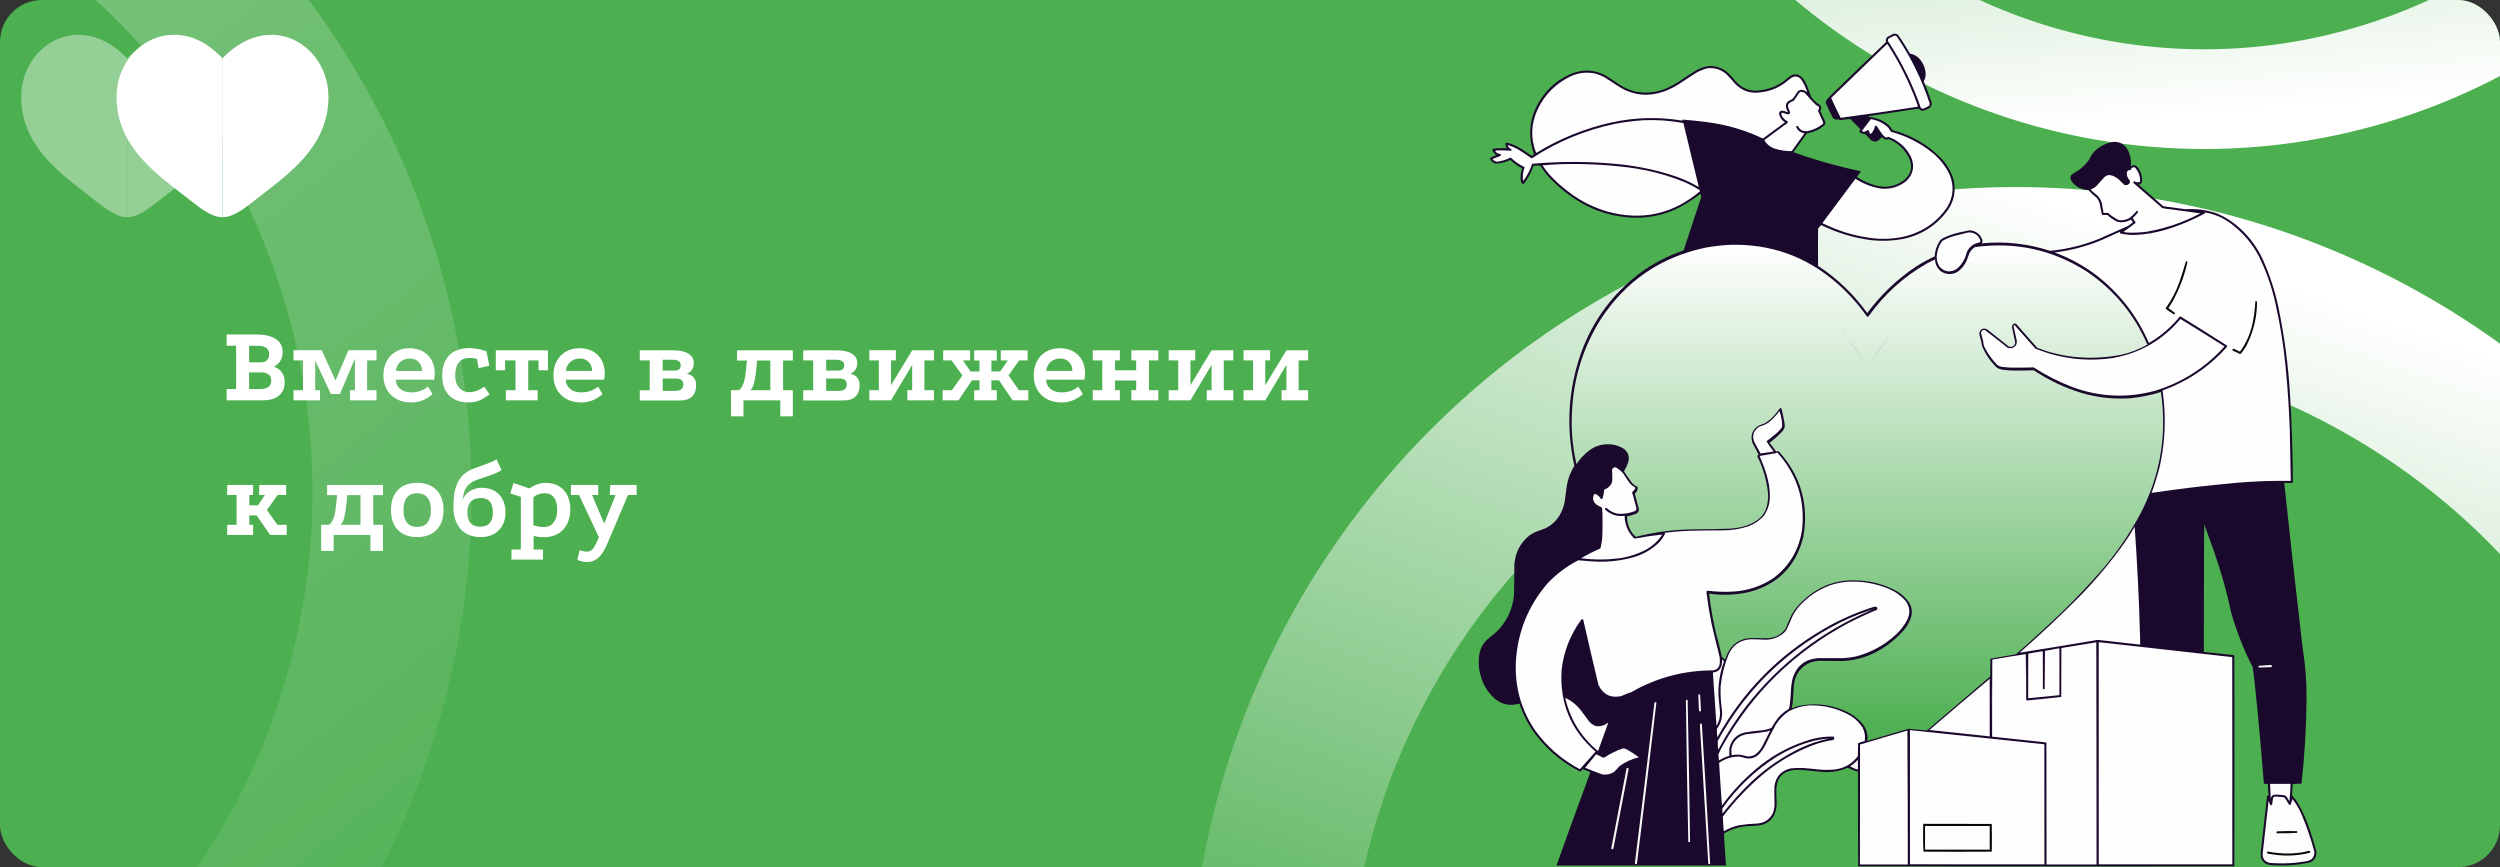 <svg width="1430" height="496" viewBox="0 0 1430 496" fill="none" xmlns="http://www.w3.org/2000/svg">
<rect x="0" y="0" width="1430" height="496" fill="#333333" stroke="none"/>
<g clip-path="url(#clip0_2_1010)">
<rect width="1430" height="496" rx="24" fill="#4CAF50"/>
<circle cx="1153" cy="580" r="427.5" stroke="url(#paint0_linear_2_1010)" stroke-width="91"/>
<circle cx="-203.273" cy="281.727" r="427.5" transform="rotate(-57.525 -203.273 281.727)" stroke="url(#paint1_linear_2_1010)" stroke-width="91"/>
<circle cx="363.5" cy="363.5" r="335" transform="matrix(0.968 0.253 0.253 -0.968 817 -18.565)" stroke="url(#paint2_linear_2_1010)" stroke-width="57"/>
<path fill-rule="evenodd" clip-rule="evenodd" d="M1316.46 448.239C1314.78 448.32 1313.11 448.404 1311.46 448.489C1311.35 450.447 1311.23 452.405 1311.08 454.362C1311.12 454.653 1311.17 454.945 1311.21 455.237C1312.3 456.347 1313.28 457.556 1314.14 458.86C1317.03 463.805 1319.36 469.011 1321.14 474.479C1322.47 478.499 1323.72 482.539 1324.89 486.6C1325.38 489.688 1324.23 491.916 1321.45 493.284C1313.83 494.95 1306.12 495.45 1298.33 494.784C1295.58 494.36 1293.85 492.798 1293.15 490.098C1293.08 488.846 1293.12 487.597 1293.27 486.35C1294.39 475.972 1295.56 465.601 1296.77 455.237C1296.86 455.143 1296.96 455.1 1297.08 455.112C1297.25 455.112 1297.42 455.112 1297.58 455.112C1297.62 454.546 1297.58 454.003 1297.46 453.487C1297.37 451.78 1297.29 450.072 1297.21 448.364C1296.46 448.364 1295.71 448.364 1294.96 448.364C1293.43 428.977 1291.66 409.609 1289.65 390.262C1289.33 387.38 1288.95 384.506 1288.52 381.64C1283.43 371.666 1279.35 361.295 1276.28 350.527C1273.71 338.484 1270.37 326.656 1266.28 315.04C1264.54 310.109 1262.77 305.194 1260.97 300.296C1260.93 300.197 1260.87 300.114 1260.78 300.046C1260.72 302.92 1260.7 305.794 1260.72 308.668C1260.71 330.076 1260.67 351.485 1260.59 372.893C1266.22 373.455 1271.84 374.06 1277.46 374.705C1277.69 374.739 1277.88 374.844 1278.03 375.017C1278.11 415.127 1278.11 455.237 1278.03 495.346C1277.96 495.409 1277.9 495.471 1277.84 495.534C1206.19 495.617 1134.53 495.617 1062.88 495.534C1062.75 477.487 1062.71 459.431 1062.75 441.367C1060.71 440.878 1058.78 440.129 1056.94 439.118C1051.98 441.273 1046.79 442.044 1041.38 441.429C1037.88 441.096 1034.38 440.763 1030.89 440.43C1029.34 440.346 1027.8 440.346 1026.26 440.43C1019.94 441.132 1016.54 444.652 1016.08 450.988C1016.03 453.677 1016.09 456.364 1016.26 459.048C1016.36 461.757 1015.8 464.318 1014.58 466.732C1012.57 469.916 1009.67 471.728 1005.89 472.168C1003.85 472.379 1001.81 472.504 999.766 472.542C994.899 472.832 990.38 474.227 986.207 476.728C986.169 478.186 986.212 479.645 986.332 481.102C986.695 485.764 987.008 490.428 987.269 495.096C954.941 495.096 922.615 495.096 890.287 495.096C896.658 477.303 903.115 459.539 909.659 441.804C909.541 441.619 909.374 441.494 909.159 441.429C907.904 440.962 906.654 440.483 905.41 439.992C904.906 440.476 904.385 440.933 903.847 441.367C892.672 435.693 883.507 427.696 876.353 417.376C873.326 412.782 870.931 407.867 869.167 402.632C869.062 402.591 868.958 402.548 868.854 402.507C863.674 403.987 859.029 403.008 854.919 399.57C851.024 396.056 848.379 391.745 846.983 386.638C845.671 382.275 845.463 377.86 846.358 373.393C847.006 370.409 848.443 367.89 850.67 365.833C852.401 364.448 854.109 363.031 855.794 361.585C861.742 355.833 865.138 348.815 865.98 340.531C866.136 334.66 866.22 328.788 866.23 322.912C866.72 315.996 869.657 310.393 875.04 306.106C876.105 305.387 877.229 304.762 878.415 304.232C880.321 303.5 882.238 302.791 884.164 302.108C887.664 300.316 890.392 297.712 892.35 294.298C893.612 292.067 894.487 289.693 894.974 287.176C895.436 284.059 895.853 280.935 896.224 277.805C896.911 273.72 898.348 269.93 900.536 266.434C895.669 244.432 896.981 222.816 904.472 201.584C911.265 183.052 922.534 167.871 938.278 156.039C945.861 150.561 954.109 146.291 963.024 143.231C966.435 133.019 969.81 122.794 973.147 112.556C973.009 111.983 972.842 111.421 972.647 110.869C968.034 114.454 963.077 117.515 957.775 120.053C947.814 124.276 937.482 125.526 926.78 123.801C917.722 122.417 909.349 119.252 901.66 114.305C895.3 110.282 889.614 105.428 884.601 99.748C883.324 98.096 882.095 96.409 880.914 94.688C879.658 94.606 878.408 94.669 877.165 94.875C875.948 98.516 874.178 101.848 871.854 104.871C871.487 105.348 871.091 105.368 870.666 104.934C870.178 104.336 869.907 103.649 869.854 102.872C869.646 100.619 869.917 98.432 870.666 96.312C868.191 95.024 865.941 93.421 863.918 91.501C861.236 92.847 858.404 93.534 855.419 93.563C854.014 93.157 852.993 92.302 852.357 91.001C852.274 90.793 852.274 90.585 852.357 90.377C853.535 89.798 854.722 89.236 855.919 88.69C854.801 87.946 854.009 86.947 853.545 85.691C853.59 85.538 853.652 85.392 853.732 85.254C854.454 85.096 855.183 84.951 855.919 84.816C857.925 84.771 859.925 84.75 861.918 84.754C861.265 83.82 861.015 82.8 861.168 81.692C861.891 81.629 862.599 81.711 863.293 81.942C866.044 82.859 868.627 84.109 871.041 85.691C872.766 86.812 874.474 87.958 876.165 89.127C876.592 88.82 877.029 88.529 877.477 88.252C873.651 77.369 874.817 67.039 880.977 57.264C885.61 49.966 891.962 44.781 900.036 41.708C906.493 39.483 912.701 40.024 918.657 43.332C921.367 45.019 924.032 46.769 926.655 48.58C929.476 50.386 932.517 51.677 935.779 52.454C942.048 53.557 948.088 52.808 953.9 50.205C955.98 49.249 957.979 48.166 959.899 46.956C963.115 44.782 966.364 42.658 969.647 40.583C971.938 39.208 974.396 38.292 977.021 37.834C981.411 37.506 985.243 38.797 988.519 41.708C990.007 43.195 991.402 44.757 992.705 46.394C996.601 50.871 1001.49 52.6 1007.39 51.579C1013.46 50.751 1018.71 48.252 1023.14 44.082C1026.12 41.779 1028.85 42.05 1031.32 44.894C1032.35 46.277 1033.18 47.776 1033.82 49.392C1034.62 51.463 1035.37 53.545 1036.07 55.64C1036.96 56.657 1037.9 57.636 1038.88 58.576C1039.54 59.132 1040.25 59.611 1041.01 60.013C1041.88 60.969 1041.98 62.01 1041.32 63.137C1041.24 63.346 1041.24 63.553 1041.32 63.762C1042.16 65.651 1043.04 67.525 1043.95 69.385C1044.24 70.137 1044.16 70.844 1043.7 71.509C1041.93 73.133 1039.91 74.362 1037.63 75.195C1036.27 75.65 1034.9 76.046 1033.51 76.382C1031.1 79.82 1028.67 83.234 1026.2 86.628C1026.08 86.785 1026.03 86.952 1026.07 87.128C1035.72 90.62 1045.53 93.557 1055.51 95.937C1058.5 96.648 1061.5 97.335 1064.5 97.999C1063.65 99.037 1062.86 100.12 1062.13 101.247C1065.58 103.459 1069.28 105.105 1073.25 106.183C1079.13 107.649 1084.46 106.565 1089.25 102.934C1093.12 99.588 1094.1 95.527 1092.19 90.751C1089.64 85.456 1085.64 81.707 1080.19 79.506C1079.25 80.043 1078.36 79.981 1077.5 79.318C1077.19 78.984 1076.85 78.671 1076.5 78.381C1075.68 79.221 1074.81 79.992 1073.88 80.693C1072.79 81.151 1071.75 81.068 1070.75 80.443C1070.5 80.277 1070.25 80.109 1070 79.943C1068.97 78.781 1067.88 77.656 1066.75 76.57C1065.77 76.643 1064.85 76.434 1064 75.945C1063.73 75.757 1063.57 75.507 1063.5 75.195C1063.71 74.749 1063.9 74.312 1064.07 73.883C1062.22 71.909 1060.32 69.972 1058.38 68.073C1056.47 68.173 1054.58 68.403 1052.69 68.76C1052.29 68.647 1051.92 68.481 1051.57 68.26C1050.37 68.611 1049.33 68.361 1048.44 67.51C1046.91 64.609 1045.51 61.651 1044.26 58.639C1044.5 57.571 1045.06 56.695 1045.95 56.015C1045.99 55.89 1046.03 55.765 1046.07 55.64C1056.95 45.057 1067.86 34.519 1078.81 24.027C1078.52 22.889 1078.79 21.91 1079.63 21.091C1080.73 20.476 1081.86 19.893 1083 19.341C1083.95 19.159 1084.82 19.326 1085.62 19.841C1088.09 23.311 1090.36 26.913 1092.44 30.65C1095.2 31.155 1097.36 32.571 1098.93 34.898C1100.53 37.14 1101.39 39.639 1101.5 42.395C1101.45 43.865 1101.08 45.24 1100.37 46.519C1101.99 50.42 1103.47 54.377 1104.81 58.389C1105.22 59.705 1104.91 60.808 1103.87 61.7C1102.71 62.345 1101.5 62.887 1100.25 63.325C1099.78 63.417 1099.32 63.374 1098.87 63.2C1098.35 62.866 1097.85 62.511 1097.37 62.138C1087.83 63.581 1078.29 65.018 1068.75 66.448C1068.92 66.615 1069.09 66.782 1069.25 66.948C1073.46 67.282 1077.17 68.822 1080.38 71.571C1081.18 72.459 1081.89 73.417 1082.5 74.445C1093.45 77.322 1102.84 82.798 1110.68 90.876C1113.8 94.32 1116.05 98.277 1117.43 102.747C1118.86 108.84 1117.86 114.504 1114.43 119.74C1108.06 128.711 1099.45 134.354 1088.62 136.671C1082.71 137.79 1076.75 138.04 1070.75 137.421C1060.58 136.143 1050.9 133.248 1041.7 128.737C1041.14 129.262 1040.64 129.844 1040.2 130.486C1040.14 130.632 1040.06 130.757 1039.95 130.861C1039.86 137.942 1039.86 145.022 1039.95 152.103C1050.98 159.344 1060.35 168.34 1068.07 179.093C1075.8 168.614 1085.07 159.762 1095.87 152.54C1099.3 150.327 1102.88 148.369 1106.62 146.668C1106.82 143.368 1107.84 140.349 1109.68 137.609C1110.18 136.994 1110.79 136.515 1111.49 136.172C1114.33 134.783 1117.29 133.741 1120.37 133.048C1122.4 132.57 1124.44 132.133 1126.49 131.736C1130.16 131.969 1132.64 133.801 1133.93 137.234C1134.09 137.955 1133.94 138.601 1133.49 139.17C1146.85 137.915 1159.91 139.352 1172.67 143.481C1182.4 142.532 1191.8 140.22 1200.85 136.546C1206.36 134.087 1211.85 131.63 1217.35 129.174C1218.21 128.543 1219.07 127.898 1219.91 127.237C1220 127.113 1220 126.988 1219.91 126.863C1219.59 126.418 1219.23 126.002 1218.85 125.613C1216.37 127.07 1213.74 127.466 1210.98 126.8C1208.91 125.787 1207.03 124.495 1205.35 122.927C1204.4 122.965 1203.44 122.965 1202.48 122.927C1202.42 122.864 1202.35 122.802 1202.29 122.739C1201.85 120.663 1201.43 118.58 1201.04 116.492C1200.67 115.253 1200.09 114.129 1199.29 113.118C1197.59 111.817 1196.03 110.359 1194.6 108.745C1190.67 108.558 1187.48 106.934 1185.04 103.871C1184.35 102.869 1184.15 101.787 1184.42 100.623C1184.64 100.273 1184.91 99.96 1185.23 99.686C1186.76 98.777 1188.26 97.819 1189.73 96.812C1191.72 95.24 1193.45 93.428 1194.92 91.376C1195.86 89.185 1197.21 87.289 1198.98 85.691C1201.63 83.427 1204.67 81.927 1208.1 81.193C1212.05 80.762 1215.03 82.24 1217.04 85.629C1218.61 88.606 1219.2 91.772 1218.79 95.125C1219.92 94.318 1221.06 94.298 1222.22 95.062C1224.4 97.596 1225.42 100.533 1225.29 103.871C1225.01 104.916 1224.33 105.478 1223.22 105.558C1227.89 109.641 1232.56 113.721 1237.22 117.804C1237.42 117.911 1237.63 117.995 1237.85 118.054C1241.97 118.58 1246.1 119.122 1250.22 119.678C1256.43 119.263 1262.47 120.096 1268.34 122.177C1273.18 124.26 1277.51 127.093 1281.34 130.674C1286.99 135.825 1291.39 141.886 1294.52 148.854C1298.39 157.542 1301.31 166.539 1303.27 175.844C1306.71 192.332 1308.92 208.992 1309.89 225.825C1310.91 242.553 1311.45 259.297 1311.52 276.055C1311.46 276.118 1311.39 276.18 1311.33 276.243C1309.75 276.293 1308.16 276.272 1306.58 276.18C1309.69 305.644 1312.97 335.091 1316.39 364.521C1316.96 369.362 1317.58 374.193 1318.27 379.016C1319.06 386.158 1319.41 393.322 1319.33 400.508C1319.2 416.469 1318.24 432.379 1316.46 448.239Z" fill="#1B092D"/>
<path fill-rule="evenodd" clip-rule="evenodd" d="M1083.5 20.404C1084.22 20.295 1084.78 20.545 1085.19 21.153C1093.21 33.032 1099.44 45.819 1103.87 59.514C1103.82 59.923 1103.66 60.277 1103.37 60.576C1102.38 61.074 1101.38 61.574 1100.37 62.075C1099.71 62.254 1099.15 62.108 1098.69 61.638C1093.99 48.132 1087.74 35.428 1079.94 23.527C1079.77 22.806 1080 22.244 1080.63 21.84C1081.61 21.395 1082.57 20.916 1083.5 20.404Z" fill="#FDFDFD"/>
<path fill-rule="evenodd" clip-rule="evenodd" d="M1079.38 25.152C1079.66 25.334 1079.89 25.584 1080.06 25.901C1086.71 36.277 1092.17 47.273 1096.44 58.889C1096.7 59.595 1096.91 60.302 1097.06 61.013C1082.35 63.285 1067.62 65.409 1052.88 67.385C1050.93 63.638 1049.12 59.848 1047.44 56.015C1058.08 45.698 1068.72 35.411 1079.38 25.152Z" fill="#FEFEFE"/>
<path fill-rule="evenodd" clip-rule="evenodd" d="M976.896 39.021C980.803 38.665 984.261 39.727 987.269 42.208C989.09 44.028 990.818 45.923 992.455 47.893C996.395 51.996 1001.21 53.642 1006.89 52.829C1012.05 52.289 1016.72 50.498 1020.89 47.456C1022.18 46.367 1023.52 45.325 1024.89 44.332C1026.93 43.31 1028.7 43.664 1030.2 45.394C1031.81 47.65 1032.97 50.107 1033.7 52.766C1033.12 52.271 1032.47 51.876 1031.76 51.579C1030.39 51.108 1029.2 51.379 1028.2 52.391C1027.38 53.578 1026.58 54.786 1025.82 56.015C1025.07 56.783 1024.17 57.346 1023.14 57.702C1021.73 58.708 1021.25 60.062 1021.7 61.763C1021.95 62.537 1022.26 63.287 1022.64 64.012C1022.48 64.15 1022.32 64.172 1022.14 64.074C1021.11 63.563 1020.02 63.313 1018.89 63.325C1017.7 63.809 1017.34 64.663 1017.83 65.886C1018.37 67.64 1019.43 68.994 1021.01 69.947C1016.87 72.957 1012.74 75.997 1008.64 79.069C1008.43 79.152 1008.22 79.152 1008.01 79.069C997.851 74.278 987.185 71.197 976.021 69.822C971.492 69.227 966.95 68.749 962.399 68.385C962.399 68.594 962.399 68.801 962.399 69.01C948.751 66.733 935.17 67.087 921.656 70.072C906.339 73.503 892.008 79.313 878.665 87.503C875.399 79.005 875.711 70.633 879.602 62.387C883.667 53.992 889.895 47.765 898.286 43.707C903.034 41.514 907.949 41.014 913.033 42.208C914.675 42.727 916.259 43.394 917.782 44.207C920.948 46.248 924.115 48.289 927.28 50.33C934.845 54.583 942.76 55.333 951.026 52.579C954.25 51.488 957.291 50.03 960.149 48.205C963.573 45.907 967.03 43.658 970.522 41.458C972.547 40.333 974.671 39.521 976.896 39.021Z" fill="#FEFEFE"/>
<path fill-rule="evenodd" clip-rule="evenodd" d="M1030.01 52.516C1031.01 52.476 1031.89 52.788 1032.64 53.453C1034.48 55.672 1036.43 57.797 1038.51 59.826C1039.14 60.278 1039.79 60.716 1040.45 61.138C1040.53 61.472 1040.53 61.804 1040.45 62.138C1040.28 62.569 1040.1 62.986 1039.88 63.387C1040.83 65.564 1041.8 67.729 1042.82 69.885C1042.91 70.234 1042.87 70.568 1042.7 70.884C1040.18 72.922 1037.33 74.277 1034.13 74.945C1031.51 75.38 1029.59 74.422 1028.39 72.071C1027.7 71.843 1027.39 72.073 1027.45 72.758C1028.38 74.753 1029.94 75.918 1032.14 76.257C1029.73 79.662 1027.32 83.057 1024.89 86.441C1021.47 86.487 1018.14 85.987 1014.89 84.941C1012.68 84.143 1010.91 82.788 1009.58 80.88C1009.41 80.599 1009.33 80.308 1009.33 80.006C1013.74 76.757 1018.16 73.508 1022.57 70.259C1022.66 70.01 1022.66 69.76 1022.57 69.51C1021.33 68.811 1020.29 67.895 1019.45 66.761C1019.05 66.102 1018.88 65.394 1018.95 64.637C1019.29 64.498 1019.65 64.477 1020.01 64.574C1020.88 64.935 1021.78 65.206 1022.7 65.386C1023.68 65.35 1024.05 64.85 1023.82 63.887C1023.44 63.077 1023.11 62.244 1022.82 61.388C1022.54 60.349 1022.81 59.496 1023.64 58.826C1024.27 58.428 1024.94 58.094 1025.64 57.827C1025.85 57.624 1026.08 57.437 1026.32 57.264C1027.22 56.058 1028.05 54.808 1028.82 53.516C1029.17 53.106 1029.57 52.772 1030.01 52.516Z" fill="#FDFDFD"/>
<path fill-rule="evenodd" clip-rule="evenodd" d="M1070.13 68.135C1074.02 68.756 1077.37 70.422 1080.19 73.133C1080.7 73.863 1081.18 74.613 1081.63 75.382C1090.64 77.788 1098.73 81.931 1105.87 87.815C1109.83 91.186 1112.93 95.206 1115.18 99.873C1117.76 106.142 1117.38 112.223 1114.06 118.116C1108.4 126.599 1100.63 132.201 1090.75 134.922C1084.42 136.551 1078.01 137.01 1071.5 136.297C1061.27 135.123 1051.56 132.228 1042.38 127.612C1048.69 119.157 1055.01 110.703 1061.32 102.247C1065.64 105.021 1070.32 106.874 1075.38 107.808C1080.91 108.461 1085.87 107.087 1090.25 103.684C1094.36 99.818 1095.33 95.257 1093.19 90.002C1090.41 84.304 1086.04 80.388 1080.06 78.256C1079.73 78.445 1079.37 78.611 1079 78.756C1078.23 78.428 1077.59 77.928 1077.06 77.257C1075.73 75.562 1074.5 73.793 1073.38 71.946C1072.98 71.816 1072.67 71.92 1072.44 72.259C1072.15 73.757 1071.5 75.069 1070.5 76.195C1070.24 76.4 1069.95 76.546 1069.63 76.632C1069.42 75.865 1069.13 75.135 1068.75 74.445C1068.54 74.362 1068.34 74.362 1068.13 74.445C1067.17 75.364 1066.08 75.572 1064.88 75.07C1066.61 72.739 1068.36 70.427 1070.13 68.135Z" fill="#FEFEFE"/>
<path fill-rule="evenodd" clip-rule="evenodd" d="M940.153 68.76C947.799 68.449 955.381 68.99 962.899 70.384C965.837 82.596 968.774 94.8 971.709 106.995C967.861 104.749 963.841 102.854 959.649 101.31C948.81 97.576 937.687 95.119 926.281 93.938C909.669 92.277 893.047 92.194 876.415 93.688C875.228 97.29 873.5 100.602 871.229 103.622C870.781 100.978 871.052 98.395 872.041 95.875C872.018 95.743 871.977 95.618 871.916 95.5C869.098 94.237 866.599 92.508 864.417 90.314C864.167 90.231 863.918 90.231 863.668 90.314C861.366 91.431 858.95 92.16 856.419 92.501C855.392 92.43 854.538 92.014 853.857 91.251C853.763 91.109 853.784 90.984 853.919 90.876C855.322 90.279 856.738 89.717 858.169 89.19C858.669 88.815 858.669 88.44 858.169 88.065C856.837 88.004 855.837 87.399 855.169 86.253C855.452 86.152 855.744 86.09 856.044 86.066C856.981 86.045 857.919 86.025 858.856 86.003C860.714 86.023 862.568 86.086 864.417 86.191C864.689 85.958 864.731 85.687 864.542 85.379C863.493 84.954 862.785 84.204 862.418 83.129C862.501 83.088 862.584 83.046 862.668 83.004C864.629 83.611 866.504 84.423 868.292 85.441C870.877 86.983 873.377 88.649 875.79 90.439C875.999 90.523 876.207 90.523 876.415 90.439C890.937 80.932 906.726 74.393 923.781 70.822C929.217 69.832 934.674 69.145 940.153 68.76Z" fill="#FEFEFE"/>
<path fill-rule="evenodd" clip-rule="evenodd" d="M893.412 93.875C906.211 93.558 918.958 94.203 931.655 95.812C942.782 97.22 953.53 100.053 963.898 104.309C966.763 105.573 969.512 107.032 972.147 108.682C972.267 108.896 972.35 109.124 972.397 109.369C956.892 122.499 939.271 126.394 919.532 121.052C911.797 118.809 904.715 115.311 898.286 110.556C893.797 107.319 889.694 103.633 885.976 99.498C884.651 97.924 883.422 96.278 882.289 94.563C885.996 94.249 889.704 94.02 893.412 93.875Z" fill="#FEFEFE"/>
<path fill-rule="evenodd" clip-rule="evenodd" d="M1220.35 95.625C1220.66 95.6 1220.95 95.662 1221.22 95.812C1223.2 98.037 1224.18 100.64 1224.16 103.622C1224.09 103.87 1223.94 104.058 1223.72 104.184C1222.69 104.353 1221.72 104.208 1220.79 103.747C1220.28 103.829 1220.11 104.12 1220.29 104.621C1225.78 109.376 1231.25 114.145 1236.72 118.928C1237.21 119.079 1237.71 119.204 1238.22 119.303C1245.02 120.155 1251.81 121.072 1258.59 122.052C1248.91 127.194 1238.67 130.692 1227.85 132.548C1224.28 133.037 1220.7 133.203 1217.1 133.048C1216.26 132.982 1215.42 132.857 1214.6 132.673C1216.87 130.986 1219.14 129.299 1221.41 127.612C1221.5 127.362 1221.5 127.113 1221.41 126.863C1220.89 126.175 1220.37 125.488 1219.85 124.801C1220.83 123.86 1221.77 122.882 1222.66 121.865C1223.21 121.076 1223.03 120.681 1222.1 120.678C1220.89 122.266 1219.47 123.64 1217.85 124.801C1216 125.802 1214.05 126.177 1211.98 125.926C1209.73 124.848 1207.69 123.474 1205.85 121.802C1204.97 121.725 1204.1 121.745 1203.23 121.865C1202.94 120.069 1202.63 118.277 1202.29 116.492C1201.78 114.414 1200.72 112.686 1199.1 111.306C1198.4 110.813 1197.73 110.27 1197.1 109.682C1196.66 109.263 1196.25 108.826 1195.85 108.37C1196.45 108.136 1197.03 107.865 1197.6 107.558C1198.1 107.183 1198.6 106.808 1199.1 106.433C1200.69 104.684 1202.27 102.934 1203.85 101.185C1204.42 100.754 1205.05 100.422 1205.73 100.185C1207.2 100.079 1208.58 100.413 1209.85 101.185C1210.55 101.595 1211.22 102.052 1211.85 102.56C1212.94 103.688 1214.06 104.771 1215.23 105.808C1216.43 106.099 1217.41 105.746 1218.16 104.746C1218.43 104.143 1218.39 103.56 1218.04 102.997C1216.91 101.754 1216.41 100.295 1216.54 98.624C1216.75 97.976 1217.17 97.519 1217.79 97.249C1218.09 97.373 1218.41 97.394 1218.72 97.311C1218.96 96.431 1219.5 95.868 1220.35 95.625Z" fill="#FEFEFE"/>
<path fill-rule="evenodd" clip-rule="evenodd" d="M1261.22 121.49C1266.87 122.461 1271.95 124.69 1276.46 128.175C1282.92 133.089 1288.07 139.108 1291.9 146.23C1296.22 154.901 1299.43 163.98 1301.52 173.47C1304.18 185.175 1306.1 197.003 1307.27 208.956C1308.53 221.421 1309.36 233.917 1309.77 246.442C1310 255.979 1310.18 265.517 1310.33 275.056C1299.65 274.893 1288.98 275.289 1278.34 276.243C1262.41 277.676 1246.54 279.572 1230.72 281.928C1232.62 276.771 1234.22 271.523 1235.53 266.184C1238.58 251.986 1239.06 237.7 1236.97 223.326C1251.43 218.138 1263.74 209.807 1273.9 198.335C1273.99 198.127 1273.99 197.919 1273.9 197.71C1265.05 192.05 1256.16 186.47 1247.22 180.967C1247.02 180.984 1246.85 181.067 1246.72 181.217C1241.82 187.18 1236.07 192.115 1229.47 196.024C1229.35 196.107 1229.22 196.107 1229.1 196.024C1222.5 180.866 1212.71 168.163 1199.73 157.913C1192.28 152.19 1184.12 147.692 1175.23 144.418C1184.42 143.278 1193.3 140.945 1201.85 137.421C1205.43 135.867 1209 134.264 1212.54 132.61C1212.54 132.964 1212.65 133.276 1212.85 133.548C1216.06 134.301 1219.31 134.551 1222.6 134.297C1227.61 134.005 1232.52 133.172 1237.35 131.798C1245.61 129.434 1253.53 126.207 1261.09 122.115C1261.21 121.921 1261.25 121.713 1261.22 121.49Z" fill="#FEFEFE"/>
<path fill-rule="evenodd" clip-rule="evenodd" d="M1125.74 132.985C1129.06 132.799 1131.37 134.215 1132.68 137.234C1132.84 137.785 1132.73 138.263 1132.37 138.671C1128.83 139.25 1126.35 141.187 1124.93 144.481C1124.05 148.297 1122.12 151.442 1119.12 153.915C1115.61 155.997 1112.43 155.6 1109.56 152.728C1107.93 150.294 1107.43 147.628 1108.06 144.731C1108.41 142.513 1109.2 140.472 1110.43 138.608C1110.7 138.171 1111.06 137.817 1111.49 137.546C1113.71 136.337 1116.04 135.421 1118.49 134.797C1120.92 134.15 1123.33 133.546 1125.74 132.985Z" fill="#FDFDFD"/>
<path fill-rule="evenodd" clip-rule="evenodd" d="M989.732 140.033C1012.98 139.443 1033.31 146.753 1050.72 161.962C1057.18 167.625 1062.87 173.935 1067.78 180.892C1068.27 181.261 1068.69 181.177 1069.03 180.642C1077.85 168.282 1088.83 158.348 1101.96 150.841C1103.55 149.963 1105.17 149.151 1106.83 148.405C1106.98 151.181 1108.11 153.45 1110.21 155.215C1113.25 157.154 1116.38 157.279 1119.58 155.59C1121.94 153.936 1123.71 151.791 1124.89 149.155C1125.48 147.715 1126.03 146.257 1126.52 144.781C1127.23 143.316 1128.3 142.17 1129.7 141.345C1152.63 138.19 1173.83 142.771 1193.32 155.09C1209.08 165.687 1220.75 179.702 1228.31 197.136C1223.55 199.825 1218.51 201.762 1213.19 202.946L1180.7 166.335L1129.45 157.839L1112.5 163.624L1098.09 172.958L1082.4 189.639C1077.74 196.191 1073.01 202.689 1068.22 209.131C1063.7 202.766 1059.12 196.456 1054.47 190.201C1053.8 190.059 1055.04 190.454 1055.17 191.138C1055.17 191.138 1063.5 202.56 1068.22 209.131C1072.91 202.698 1082.4 189.639 1082.4 189.639L1098.09 172.958L1112.5 163.624L1120.98 160.731L1129.45 157.839L1180.7 166.335L1213.19 202.946C1197.22 206.019 1180.44 204.978 1165.32 198.948C1161.3 194.466 1157.32 189.946 1153.39 185.391C1152.85 184.913 1152.29 184.892 1151.7 185.328C1151.14 185.738 1150.85 186.279 1150.83 186.953C1151.42 189.954 1152.05 192.953 1152.7 195.949C1152.61 197.166 1151.99 197.957 1150.83 198.323C1150.28 198.407 1149.74 198.407 1149.2 198.323C1145.04 195.033 1140.87 191.742 1136.7 188.452C1134.66 187.444 1133.18 187.965 1132.27 190.014C1132.18 190.555 1132.18 191.097 1132.27 191.638C1132.94 193.722 1133.44 195.847 1133.77 198.011C1135.7 202.646 1138.47 206.707 1142.08 210.194C1143.32 211.016 1144.7 211.473 1146.2 211.568C1147.86 211.775 1149.53 211.9 1151.2 211.943C1155.24 211.995 1159.28 211.954 1163.32 211.818C1171.83 217.488 1181 221.819 1190.82 224.813C1200.05 227.498 1209.47 228.477 1219.06 227.749L1213.5 275.606L1197.13 304.595L1176.01 329.085L1143.01 359.949L1143.06 359.903L1176.01 329.085L1197.13 304.595L1213.5 275.606L1219.06 227.749C1224.47 227.152 1230.88 225.903 1236.06 224.251C1239.65 249.082 1235.59 272.573 1223.87 294.724C1217.74 306.003 1210.49 316.499 1202.13 326.212C1194.72 334.698 1186.96 342.883 1178.82 350.765C1170.39 358.779 1161.81 366.61 1153.08 374.256C1148.27 375.049 1143.48 375.881 1138.7 376.755C1138.64 376.817 1138.58 376.88 1138.52 376.942C1138.47 380.275 1138.43 383.606 1138.39 386.938C1126.46 397.122 1114.52 407.305 1102.59 417.489C1102.36 417.711 1102.09 417.816 1101.77 417.801C1098.42 417.435 1095.07 417.123 1091.71 416.864C1083.84 419.196 1075.97 421.507 1068.09 423.799C1068.56 420.102 1067.62 416.812 1065.28 413.928C1062.44 410.642 1059 408.164 1054.97 406.493C1046.28 402.737 1037.32 401.904 1028.1 403.994C1027.03 404.32 1025.99 404.716 1024.98 405.181C1024.93 405.14 1024.89 405.098 1024.85 405.056C1025.1 404.069 1025.29 403.07 1025.41 402.057C1025.61 398.513 1025.86 394.973 1026.16 391.436C1026.94 385.58 1030 381.435 1035.35 379.004C1037.09 378.415 1038.88 378.082 1040.72 378.004C1045.01 378.043 1049.3 378.084 1053.59 378.129C1061.97 377.797 1069.67 375.38 1076.72 370.882C1081.27 368.04 1085.33 364.604 1088.9 360.573C1090.65 358.537 1091.98 356.246 1092.9 353.701C1094.04 350.556 1093.74 347.557 1092.02 344.704C1090.16 342.002 1087.8 339.815 1084.96 338.144C1077.95 334.351 1070.45 332.31 1062.47 332.022C1052.81 331.437 1044.06 333.936 1036.22 339.519C1032.72 342.019 1029.62 344.956 1026.91 348.328C1026.21 349.348 1025.55 350.39 1024.91 351.452C1023.64 354.172 1022.43 356.921 1021.29 359.699C1018.98 362.841 1015.88 364.611 1011.98 365.009C1011.06 365.03 1010.14 365.05 1009.23 365.072C1006.31 364.964 1003.4 364.943 1000.48 365.009C994.667 365.675 990.522 368.654 988.045 373.943C987.548 375.059 987.091 376.184 986.67 377.317C986.046 376.818 985.463 376.276 984.92 375.693C983.954 371.328 982.871 366.996 981.671 362.698C979.859 355.075 978.505 347.37 977.609 339.581C985.116 340.637 992.574 340.367 999.98 338.769C1016.85 334.477 1027.37 323.876 1031.54 306.969C1034.72 288.396 1030.03 272.131 1017.48 258.175C1016.93 258.144 1016.39 258.144 1015.85 258.175C1014.63 256.541 1013.42 254.896 1012.23 253.24C1014.79 251.328 1017.18 249.204 1019.41 246.867C1020.03 246.17 1020.49 245.379 1020.79 244.493C1020.87 243.743 1020.87 242.993 1020.79 242.244C1020.33 239.427 1019.74 236.637 1019.04 233.872C1018.91 233.45 1018.64 233.305 1018.23 233.435C1017.13 234.908 1015.98 236.345 1014.79 237.745C1013.19 239.507 1011.38 240.987 1009.35 242.181C1007.81 242.612 1006.35 243.237 1004.98 244.056C1001.97 246.663 1001.15 249.85 1002.54 253.614C1003.76 255.795 1004.9 258.003 1005.98 260.237C1005.29 260.237 1005.06 260.57 1005.29 261.236C1008.55 267.825 1010.55 274.781 1011.29 282.103C1011.58 285.656 1011.03 289.071 1009.67 292.35C1008.41 294.809 1006.6 296.745 1004.23 298.16C1001.62 299.733 998.833 300.858 995.856 301.534C993.827 301.917 991.786 302.208 989.732 302.408C982.736 302.633 975.737 302.758 968.736 302.783C957.513 302.879 946.474 304.316 935.617 307.094C932.267 303.881 930.642 299.924 930.743 295.223C932.663 295.015 934.496 294.494 936.242 293.662C937.014 293.118 937.431 292.368 937.492 291.412C936.717 288.414 935.925 285.415 935.117 282.416C935.683 281.849 936.162 281.203 936.555 280.479C936.824 279.734 936.803 279.005 936.492 278.292C935.845 278.119 935.262 277.828 934.742 277.418C934.221 276.897 933.701 276.377 933.18 275.856C931.805 273.857 930.431 271.857 929.056 269.858C928.972 269.65 928.972 269.442 929.056 269.233C930.228 267.468 931.062 265.552 931.555 263.486C931.978 260.835 931.166 258.649 929.118 256.926C926.254 255.023 923.088 254.085 919.62 254.114C915.674 254.118 912.133 255.305 908.997 257.675C906.138 259.88 903.722 262.482 901.749 265.485C899.299 254.869 898.487 244.123 899.312 233.247C900.491 214.922 905.949 198.012 915.684 182.517C929.896 160.795 949.747 147.195 975.235 141.72C980.049 140.84 984.88 140.278 989.732 140.033Z" fill="url(#paint3_linear_2_1010)"/>
<path fill-rule="evenodd" clip-rule="evenodd" d="M1250.34 149.479C1250.85 149.364 1251.14 149.551 1251.22 150.041C1249.42 157.968 1246.57 165.487 1242.66 172.595C1241.89 173.803 1241.12 175.01 1240.35 176.219C1241.55 177.155 1242.78 178.072 1244.03 178.968C1244.13 179.434 1243.94 179.725 1243.47 179.842C1241.9 178.879 1240.38 177.837 1238.91 176.718C1238.82 176.51 1238.82 176.302 1238.91 176.094C1242.17 171.519 1244.76 166.562 1246.66 161.224C1247.98 157.322 1249.21 153.407 1250.34 149.479Z" fill="#080808"/>
<path fill-rule="evenodd" clip-rule="evenodd" d="M1290.09 172.22C1290.44 172.164 1290.76 172.248 1291.02 172.47C1291.04 181.428 1289 189.883 1284.9 197.835C1283.98 199.453 1282.91 200.974 1281.71 202.396C1281.5 202.48 1281.3 202.48 1281.09 202.396C1279.76 201.774 1278.43 201.149 1277.09 200.522C1276.78 199.751 1277.03 199.419 1277.84 199.522C1278.86 200.046 1279.91 200.546 1280.96 201.022C1281.09 201.105 1281.21 201.105 1281.34 201.022C1284.79 196.265 1287.14 190.995 1288.4 185.215C1289.3 180.921 1289.86 176.589 1290.09 172.22Z" fill="#080808"/>
<path fill-rule="evenodd" clip-rule="evenodd" d="M1247.22 182.466C1255.61 187.587 1263.97 192.792 1272.28 198.085C1272.36 198.169 1272.36 198.251 1272.28 198.335C1261.43 210.331 1248.25 218.724 1232.72 223.513C1216.71 227.841 1200.93 227.134 1185.36 221.389C1177.57 218.394 1170.2 214.645 1163.24 210.143C1158.74 210.302 1154.24 210.344 1149.74 210.268C1148.32 210.171 1146.9 210.046 1145.49 209.893C1144.31 209.785 1143.27 209.368 1142.36 208.644C1139.7 205.941 1137.47 202.921 1135.68 199.585C1134.86 198.285 1134.44 196.868 1134.43 195.336C1133.96 193.699 1133.52 192.055 1133.12 190.401C1133.35 189.128 1134.1 188.586 1135.37 188.776C1139.73 192.103 1144.07 195.476 1148.36 198.897C1150.23 199.507 1151.79 199.07 1153.05 197.586C1153.57 196.647 1153.74 195.647 1153.55 194.587C1152.93 191.924 1152.33 189.259 1151.74 186.59C1151.78 186.254 1151.95 186.004 1152.24 185.84C1156.25 190.342 1160.25 194.862 1164.23 199.397C1178.53 205.196 1193.32 206.987 1208.6 204.77C1224.22 201.965 1237.09 194.53 1247.22 182.466Z" fill="#FEFEFE"/>
<path fill-rule="evenodd" clip-rule="evenodd" d="M1017.89 235.071C1018.46 236.853 1018.9 238.686 1019.2 240.569C1019.38 241.772 1019.42 242.981 1019.33 244.193C1018.53 245.485 1017.55 246.63 1016.39 247.629C1014.58 249.218 1012.71 250.718 1010.76 252.127C1010.6 252.227 1010.52 252.373 1010.51 252.564C1011.66 254.439 1012.93 256.229 1014.33 257.937C1014.39 258.056 1014.41 258.181 1014.39 258.312C1011.93 258.718 1009.48 259.072 1007.02 259.374C1005.81 257.198 1004.62 255.011 1003.45 252.814C1002.22 249.704 1002.82 247.018 1005.27 244.755C1005.81 244.359 1006.39 244.025 1007.02 243.755C1008.97 243.277 1010.72 242.402 1012.26 241.131C1014.38 239.328 1016.25 237.309 1017.89 235.071Z" fill="#FDFDFD"/>
<path fill-rule="evenodd" clip-rule="evenodd" d="M1016.01 258.937C1016.27 258.917 1016.52 258.937 1016.76 258.999C1027.85 271.443 1032.54 286 1030.82 302.67C1029.18 314.249 1023.75 323.558 1014.51 330.597C1007.72 335.164 1000.23 337.747 992.018 338.344C986.984 338.679 981.964 338.533 976.958 337.907C976.665 337.882 976.415 337.965 976.209 338.157C976.125 338.698 976.125 339.24 976.209 339.781C976.908 345.396 977.824 350.978 978.958 356.524C980.44 362.91 981.981 369.282 983.582 375.642C983.822 377.185 983.822 378.726 983.582 380.265C983.06 382.08 981.872 383.142 980.02 383.452C963.326 383.438 947.746 387.561 933.279 395.822C931.23 396.49 929.23 397.283 927.28 398.196C921.334 399.419 917.022 397.316 914.345 391.886C911.351 379.412 908.435 366.917 905.597 354.4C905.106 354.032 904.69 354.115 904.347 354.65C898.139 363.192 894.43 372.73 893.224 383.264C892.023 402.076 898.501 417.632 912.658 429.934C909.673 433.304 906.673 436.656 903.66 439.992C893.508 434.613 885.031 427.282 878.227 418.001C870.007 405.964 866.3 392.637 867.104 378.016C868.217 361.223 874.216 346.478 885.101 333.783C890.246 328.329 896.14 323.893 902.785 320.476C905.32 320.713 907.86 320.922 910.409 321.101C918.691 321.73 926.814 320.897 934.779 318.602C940.08 317 944.726 314.313 948.714 310.542C950.199 309.031 951.407 307.325 952.338 305.419C952.441 305.144 952.378 304.916 952.151 304.732C956.676 304.183 961.216 303.808 965.773 303.607C972.271 303.464 978.769 303.38 985.269 303.357C990.497 303.397 995.58 302.564 1000.52 300.858C1003.74 299.594 1006.51 297.698 1008.83 295.173C1010.99 292.112 1012.15 288.697 1012.33 284.927C1012.44 281.51 1012.11 278.136 1011.33 274.806C1010.75 272.356 1010.04 269.939 1009.2 267.559C1008.32 265.3 1007.42 263.05 1006.52 260.811C1009.55 260.24 1012.59 259.719 1015.64 259.249C1015.82 259.202 1015.94 259.098 1016.01 258.937Z" fill="#FEFEFE"/>
<path fill-rule="evenodd" clip-rule="evenodd" d="M923.406 267.309C923.701 267.289 923.992 267.309 924.281 267.371C925.904 268.236 927.3 269.38 928.468 270.807C929.697 272.767 930.988 274.682 932.342 276.555C933.197 277.472 934.175 278.222 935.279 278.804C935.436 279.207 935.374 279.582 935.091 279.929C934.427 280.467 933.905 281.113 933.529 281.866C933.692 282.213 933.838 282.567 933.967 282.928C934.553 285.271 935.178 287.603 935.841 289.925C936.211 290.811 936.066 291.581 935.404 292.237C932.203 293.574 928.87 294.116 925.406 293.861C922.95 293.404 920.825 292.322 919.032 290.612C918.166 290.436 917.896 290.748 918.22 291.549C921.352 294.433 925.038 295.599 929.28 295.048C929.374 300.044 931.165 304.313 934.654 307.856C934.845 307.971 935.054 308.033 935.279 308.043C940.288 307.09 945.329 306.34 950.401 305.794C950.526 305.815 950.651 305.835 950.776 305.856C948.42 309.419 945.379 312.251 941.653 314.353C936.777 316.922 931.612 318.588 926.156 319.351C918.907 320.26 911.658 320.26 904.41 319.351C907.848 317.257 911.431 315.425 915.158 313.853C915.304 313.791 915.408 313.687 915.47 313.541C916.219 310.592 916.594 307.593 916.595 304.544C916.679 300.88 916.679 297.213 916.595 293.549C916.547 292.504 916.465 291.463 916.345 290.425C915.426 289.893 914.489 289.372 913.533 288.863C911.44 287.406 910.794 285.469 911.596 283.053C912.016 282.502 912.537 282.398 913.158 282.74C914.247 283.454 915.121 284.371 915.783 285.489C916.134 285.604 916.404 285.5 916.595 285.177C917.157 283.513 917.49 281.806 917.595 280.054C919.408 279.46 920.783 278.336 921.719 276.68C921.959 276.117 922.126 275.533 922.219 274.931C922.284 272.843 922.241 270.76 922.094 268.683C922.304 267.993 922.741 267.536 923.406 267.309Z" fill="#FDFDFD"/>
<path fill-rule="evenodd" clip-rule="evenodd" d="M1260.97 300.296C1260.88 303.086 1260.8 305.878 1260.72 308.668C1260.7 305.794 1260.72 302.92 1260.78 300.046C1260.87 300.114 1260.93 300.197 1260.97 300.296Z" fill="#3F3F3F"/>
<path fill-rule="evenodd" clip-rule="evenodd" d="M1224.1 363.897C1224.1 365.48 1224.1 367.062 1224.1 368.645C1223.85 368.645 1223.6 368.645 1223.35 368.645C1215.5 367.784 1207.64 366.909 1199.79 366.021C1184.95 368.546 1170.1 370.983 1155.24 373.33C1166.89 363.143 1178.2 352.542 1189.17 341.53C1198.68 331.859 1207.34 321.529 1215.16 310.542C1217.25 307.545 1219.2 304.462 1221.04 301.296C1222.51 322.139 1223.53 343.006 1224.1 363.897Z" fill="#FEFEFE"/>
<path fill-rule="evenodd" clip-rule="evenodd" d="M1056.51 332.784C1064.93 332.264 1073.01 333.658 1080.75 336.969C1084.36 338.555 1087.47 340.825 1090.06 343.779C1092.44 347.068 1092.78 350.567 1091.06 354.275C1089.4 357.559 1087.22 360.454 1084.5 362.959C1077.85 369.117 1070.1 373.324 1061.25 375.58C1059.11 375.994 1056.94 376.286 1054.76 376.454C1049.71 376.483 1044.67 376.483 1039.63 376.454C1032.44 377.145 1027.71 380.915 1025.45 387.762C1025.05 389.409 1024.76 391.075 1024.57 392.761C1024.42 396.142 1024.17 399.515 1023.82 402.882C1023.68 403.774 1023.47 404.648 1023.2 405.506C1019.97 407.362 1017.34 409.861 1015.33 413.003C1014.64 414.127 1013.95 415.252 1013.26 416.376C1011.7 417.027 1010.08 417.465 1008.39 417.688C1004.96 417.971 1001.54 418.387 998.142 418.938C993.214 420.116 990.235 423.178 989.206 428.122C989.144 429.538 989.122 430.953 989.144 432.37C987.044 432.931 985.086 433.806 983.27 434.994C983.137 433.871 983.012 432.746 982.895 431.621C983.647 429.824 984.502 428.075 985.457 426.373C1002.65 396.059 1026.63 372.713 1057.38 356.337C1062.74 353.597 1068.17 351.077 1073.69 348.777C1074.02 348.096 1073.87 347.534 1073.25 347.091C1072.79 347.007 1072.34 347.007 1071.88 347.091C1061.87 350.241 1052.33 354.448 1043.26 359.711C1017.27 374.824 996.961 395.503 982.332 421.749C982.091 420.133 982.007 418.508 982.082 416.876C984.443 413.685 985.4 410.104 984.957 406.13C984.281 401.571 984.031 396.99 984.207 392.386C984.859 386.318 986.318 380.445 988.581 374.767C990.817 369.366 994.836 366.347 1000.64 365.708C1003.35 365.618 1006.06 365.681 1008.76 365.896C1012.92 366.115 1016.63 364.969 1019.89 362.46C1020.76 361.716 1021.49 360.863 1022.07 359.898C1023.24 357.233 1024.41 354.566 1025.57 351.901C1027.1 349.117 1029.04 346.64 1031.39 344.467C1036.17 339.822 1041.76 336.448 1048.13 334.345C1050.89 333.556 1053.68 333.036 1056.51 332.784Z" fill="#FEFEFE"/>
<path fill-rule="evenodd" clip-rule="evenodd" d="M1069.63 349.277C1069.59 349.172 1069.5 349.131 1069.38 349.152C1070.14 348.836 1070.93 348.606 1071.75 348.465C1071.04 348.725 1070.33 348.995 1069.63 349.277Z" fill="#ADADAD"/>
<path fill-rule="evenodd" clip-rule="evenodd" d="M1069.38 349.152C1069.5 349.131 1069.59 349.172 1069.63 349.277C1041.47 361.47 1017.91 379.629 998.954 403.756C992.89 411.658 987.516 420.03 982.832 428.872C982.571 427.172 982.489 425.464 982.582 423.749C997.831 395.966 1019.31 374.37 1047.01 358.961C1054.17 355.006 1061.62 351.736 1069.38 349.152Z" fill="#FAFAFA"/>
<path fill-rule="evenodd" clip-rule="evenodd" d="M1224.1 363.897C1224.22 365.498 1224.26 367.123 1224.22 368.77C1223.9 368.807 1223.61 368.766 1223.35 368.645C1223.6 368.645 1223.85 368.645 1224.1 368.645C1224.1 367.062 1224.1 365.48 1224.1 363.897Z" fill="#A5A5A5"/>
<path fill-rule="evenodd" clip-rule="evenodd" d="M1199.1 367.395C1199.23 409.733 1199.27 452.092 1199.23 494.472C1189.69 494.472 1180.15 494.472 1170.61 494.472C1170.63 471.272 1170.61 448.073 1170.55 424.873C1170.18 424.677 1169.78 424.573 1169.36 424.561C1159.4 423.469 1149.45 422.407 1139.49 421.375C1139.45 406.663 1139.49 391.961 1139.61 377.267C1145.98 376.158 1152.35 375.116 1158.74 374.143C1158.82 382.848 1158.9 391.552 1158.99 400.258C1159.2 400.571 1159.52 400.696 1159.92 400.633C1166.31 400.048 1172.69 399.382 1179.04 398.633C1179.11 389.303 1179.13 379.974 1179.11 370.644C1185.77 369.535 1192.43 368.451 1199.1 367.395Z" fill="#FEFEFE"/>
<path fill-rule="evenodd" clip-rule="evenodd" d="M1201.1 367.395C1200.89 367.395 1200.69 367.395 1200.48 367.395C1200.48 409.713 1200.48 452.029 1200.48 494.347C1200.48 494.388 1200.48 494.43 1200.48 494.472C1200.35 452.092 1200.31 409.692 1200.35 367.27C1200.63 367.234 1200.88 367.275 1201.1 367.395Z" fill="#3F3F3F"/>
<path fill-rule="evenodd" clip-rule="evenodd" d="M1201.1 367.395C1226.37 370.22 1251.61 373.053 1276.84 375.892C1276.84 415.377 1276.84 454.862 1276.84 494.347C1251.38 494.347 1225.93 494.347 1200.48 494.347C1200.48 452.029 1200.48 409.713 1200.48 367.395C1200.69 367.395 1200.89 367.395 1201.1 367.395Z" fill="#FEFEFE"/>
<path fill-rule="evenodd" clip-rule="evenodd" d="M1199.1 367.395C1199.11 367.328 1199.15 367.285 1199.23 367.27C1199.27 388.471 1199.31 409.67 1199.35 430.871C1199.35 452.092 1199.31 473.292 1199.23 494.472C1199.27 452.092 1199.23 409.733 1199.1 367.395Z" fill="#3E3E3E"/>
<path fill-rule="evenodd" clip-rule="evenodd" d="M1177.36 370.894C1177.57 370.894 1177.77 370.894 1177.98 370.894C1177.98 379.807 1177.98 388.721 1177.98 397.634C1172.03 398.258 1166.07 398.841 1160.11 399.383C1160.09 390.886 1160.11 382.39 1160.17 373.893C1162.93 373.348 1165.7 372.889 1168.48 372.518C1168.46 379.682 1168.48 386.847 1168.55 394.01C1168.88 394.344 1169.21 394.344 1169.55 394.01C1169.57 386.763 1169.63 379.516 1169.73 372.268C1172.29 371.821 1174.83 371.364 1177.36 370.894Z" fill="#FDFDFD"/>
<path fill-rule="evenodd" clip-rule="evenodd" d="M1158.74 374.143C1158.74 374.075 1158.78 374.033 1158.86 374.018C1158.99 382.764 1159.03 391.511 1158.99 400.258C1158.9 391.552 1158.82 382.848 1158.74 374.143Z" fill="#BEBEBE"/>
<path fill-rule="evenodd" clip-rule="evenodd" d="M985.019 377.266C985.395 377.6 985.77 377.934 986.144 378.266C983.811 384.599 982.748 391.137 982.957 397.884C983.156 400.513 983.406 403.137 983.707 405.756C984.181 409.049 983.598 412.131 981.957 415.002C981.916 415.043 981.874 415.086 981.832 415.127C981.104 404.967 980.416 394.803 979.77 384.639C982.571 384.4 984.258 382.901 984.832 380.14C984.983 379.188 985.046 378.23 985.019 377.266Z" fill="#FBFBFB"/>
<path fill-rule="evenodd" clip-rule="evenodd" d="M1139.61 377.266C1139.49 391.961 1139.45 406.663 1139.49 421.375C1139.41 414.044 1139.36 406.693 1139.36 399.321C1139.36 391.927 1139.45 384.576 1139.61 377.266Z" fill="#BEBEBE"/>
<path fill-rule="evenodd" clip-rule="evenodd" d="M1298.46 380.39C1299.22 380.235 1299.58 380.528 1299.52 381.265C1299.42 381.369 1299.31 381.474 1299.21 381.577C1296.84 381.735 1294.46 381.819 1292.09 381.827C1291.75 381.494 1291.75 381.161 1292.09 380.828C1294.23 380.688 1296.35 380.541 1298.46 380.39Z" fill="#F9F9F9"/>
<path fill-rule="evenodd" clip-rule="evenodd" d="M1138.11 388.262C1138.11 399.217 1138.11 410.17 1138.11 421.125C1137.82 421.125 1137.53 421.125 1137.24 421.125C1126.03 419.954 1114.83 418.767 1103.62 417.564C1115.07 407.724 1126.56 397.956 1138.11 388.262Z" fill="#FEFEFE"/>
<path fill-rule="evenodd" clip-rule="evenodd" d="M1137.24 421.125C1137.53 421.125 1137.82 421.125 1138.11 421.125C1138.11 410.17 1138.11 399.217 1138.11 388.262C1138.24 399.166 1138.28 410.161 1138.24 421.25C1137.88 421.288 1137.55 421.246 1137.24 421.125Z" fill="#BDBDBD"/>
<path fill-rule="evenodd" clip-rule="evenodd" d="M971.647 397.134C971.999 397.081 972.271 397.206 972.459 397.509C972.689 400.549 972.857 403.589 972.959 406.63C972.533 407.127 972.158 407.086 971.834 406.505C971.631 403.466 971.506 400.425 971.459 397.384C971.549 397.316 971.612 397.233 971.647 397.134Z" fill="#F7F7F7"/>
<path fill-rule="evenodd" clip-rule="evenodd" d="M895.286 399.133C898.583 400.658 901.395 402.824 903.722 405.631C905.472 407.963 907.222 410.295 908.971 412.628C910.117 414.022 911.555 414.96 913.283 415.439C915.784 415.554 918.012 414.826 919.969 413.253C918.066 418.713 916.108 424.169 914.095 429.621C904.374 421.621 898.103 411.458 895.286 399.133Z" fill="#FDFDFD"/>
<path fill-rule="evenodd" clip-rule="evenodd" d="M964.523 400.258C964.841 400.208 965.112 400.291 965.336 400.508C965.892 427.496 966.349 454.486 966.71 481.476C966.377 481.81 966.044 481.81 965.71 481.476C965.137 454.488 964.679 427.498 964.336 400.508C964.426 400.44 964.488 400.356 964.523 400.258Z" fill="#FBFBFB"/>
<path fill-rule="evenodd" clip-rule="evenodd" d="M946.527 401.632C946.884 401.576 947.197 401.66 947.464 401.882C943.87 432.588 940.162 463.285 936.341 493.972C936.035 494.408 935.681 494.449 935.279 494.097C935.214 493.958 935.171 493.813 935.154 493.659C938.949 463.117 942.677 432.567 946.339 402.007C946.403 401.878 946.465 401.753 946.527 401.632Z" fill="#F6F6F6"/>
<path fill-rule="evenodd" clip-rule="evenodd" d="M1034.88 403.506C1043.28 403.23 1051.11 405.167 1058.38 409.317C1061.27 411.081 1063.62 413.393 1065.44 416.252C1066.66 418.656 1067.06 421.196 1066.63 423.874C1065.3 424.13 1064.03 424.547 1062.82 425.123C1062.78 427.581 1062.73 430.037 1062.69 432.495C1059.32 437.007 1054.8 439.569 1049.13 440.18C1046.3 440.414 1043.47 440.414 1040.63 440.18C1037.56 439.824 1034.47 439.533 1031.39 439.305C1028.96 439.173 1026.55 439.256 1024.14 439.555C1018.62 440.943 1015.56 444.463 1014.95 450.114C1014.89 452.925 1014.91 455.736 1015.01 458.548C1015.18 460.807 1014.87 462.994 1014.08 465.108C1012.26 468.713 1009.32 470.692 1005.27 471.043C1001.74 471.167 998.246 471.499 994.767 472.043C991.667 472.735 988.751 473.881 986.019 475.479C985.753 472.691 985.565 469.9 985.457 467.107C991.933 458.59 999.244 450.822 1007.39 443.803C1016.25 436.249 1026.17 430.376 1037.13 426.185C1040.82 424.817 1044.61 423.859 1048.51 423.311C1049.4 422.747 1049.48 422.081 1048.76 421.312C1044.39 421.222 1040.1 421.763 1035.88 422.936C1025.38 426.003 1015.84 430.876 1007.27 437.556C998.753 444.275 991.317 452 984.957 460.734C984.354 452.613 983.813 444.491 983.332 436.369C986.865 433.845 990.802 432.658 995.142 432.808C996.285 433.041 997.409 433.332 998.517 433.682C1001.37 434.216 1003.87 433.507 1006.02 431.558C1007.53 429.919 1008.8 428.107 1009.83 426.123C1011.66 422.217 1013.61 418.384 1015.7 414.627C1017.63 411.452 1020.15 408.849 1023.26 406.818C1026.91 404.861 1030.78 403.756 1034.88 403.506Z" fill="#FEFEFE"/>
<path fill-rule="evenodd" clip-rule="evenodd" d="M972.647 413.877C972.964 413.827 973.235 413.911 973.459 414.127C975.14 440.78 976.723 467.437 978.208 494.097C977.428 494.53 977.053 494.28 977.083 493.347C975.586 467.854 974.044 442.364 972.459 416.876C972.375 415.96 972.375 415.043 972.459 414.127C972.549 414.06 972.612 413.976 972.647 413.877Z" fill="#F9F9F9"/>
<path fill-rule="evenodd" clip-rule="evenodd" d="M1169.36 425.748C1169.36 448.614 1169.36 471.48 1169.36 494.347C1143.74 494.347 1118.12 494.347 1092.5 494.347C1092.5 468.773 1092.5 443.2 1092.5 417.626C1118.12 420.341 1143.74 423.049 1169.36 425.748Z" fill="#FEFEFE"/>
<path fill-rule="evenodd" clip-rule="evenodd" d="M1091 417.876C1091.25 443.366 1091.33 468.898 1091.25 494.471C1082.13 494.471 1073 494.471 1063.88 494.471C1063.86 471.605 1063.88 448.739 1063.94 425.873C1072.94 423.144 1081.96 420.479 1091 417.876Z" fill="#FEFEFE"/>
<path fill-rule="evenodd" clip-rule="evenodd" d="M1091 417.876C1091.09 417.763 1091.21 417.721 1091.37 417.751C1091.42 443.345 1091.37 468.919 1091.25 494.471C1091.33 468.898 1091.25 443.366 1091 417.876Z" fill="#7E7E7E"/>
<path fill-rule="evenodd" clip-rule="evenodd" d="M1012.39 417.876C1012.46 417.883 1012.5 417.925 1012.51 418.001C1010.98 421.106 1009.42 424.188 1007.83 427.247C1006.79 429.095 1005.39 430.615 1003.64 431.808C1002.14 432.57 1000.56 432.82 998.892 432.558C996.157 431.541 993.366 431.353 990.518 431.995C989.771 427.637 991.187 424.16 994.767 421.562C996.1 420.799 997.517 420.258 999.017 419.938C1002.95 419.56 1006.87 419.06 1010.76 418.438C1011.33 418.267 1011.87 418.08 1012.39 417.876Z" fill="#FDFDFD"/>
<path fill-rule="evenodd" clip-rule="evenodd" d="M1045.51 422.624C1045.51 422.583 1045.51 422.54 1045.51 422.499C1045.73 422.359 1045.98 422.338 1046.26 422.437C1046.01 422.499 1045.76 422.562 1045.51 422.624Z" fill="#878787"/>
<path fill-rule="evenodd" clip-rule="evenodd" d="M1045.51 422.499C1045.51 422.54 1045.51 422.583 1045.51 422.624C1040.46 423.69 1035.58 425.293 1030.89 427.435C1020.06 432.51 1010.31 439.133 1001.64 447.302C995.742 452.947 990.306 458.966 985.332 465.358C985.247 464.693 985.184 464.027 985.144 463.358C985.135 462.969 985.198 462.594 985.332 462.234C993.64 450.516 1003.83 440.791 1015.89 433.058C1022.55 428.918 1029.67 425.835 1037.26 423.811C1039.97 423.149 1042.72 422.712 1045.51 422.499Z" fill="#FAFAFA"/>
<path fill-rule="evenodd" clip-rule="evenodd" d="M928.155 428.122C928.708 428.098 929.249 428.161 929.78 428.309C932.469 429.715 935.01 431.339 937.403 433.183C933.383 434.11 929.717 435.777 926.406 438.181C925.489 439.18 924.572 440.18 923.656 441.179C921.501 442.785 919.086 443.367 916.407 442.929C913.186 441.787 909.999 440.557 906.847 439.243C906.763 439.159 906.763 439.077 906.847 438.993C908.883 436.526 910.902 434.048 912.908 431.558C913.033 431.474 913.158 431.474 913.283 431.558C914.449 432.142 915.616 432.724 916.782 433.307C917.074 433.391 917.366 433.391 917.657 433.307C920.952 431.14 924.451 429.411 928.155 428.122Z" fill="#FDFDFD"/>
<path fill-rule="evenodd" clip-rule="evenodd" d="M1062.63 434.495C1062.75 436.346 1062.8 438.221 1062.75 440.117C1062.15 440.05 1061.57 439.905 1061 439.68C1060.05 439.293 1059.13 438.834 1058.26 438.306C1059.91 437.268 1061.37 435.999 1062.63 434.495Z" fill="#F4F4F4"/>
<path fill-rule="evenodd" clip-rule="evenodd" d="M930.655 439.243C930.941 439.21 931.212 439.253 931.467 439.368C931.551 439.743 931.551 440.117 931.467 440.492C928.566 455.479 925.692 470.473 922.844 485.475C922.253 486.048 921.856 485.945 921.656 485.163C924.545 470.02 927.44 454.879 930.342 439.743C930.425 439.558 930.53 439.39 930.655 439.243Z" fill="#F5F5F5"/>
<path fill-rule="evenodd" clip-rule="evenodd" d="M1316.46 448.239C1314.84 448.487 1313.17 448.57 1311.46 448.489C1313.11 448.404 1314.78 448.32 1316.46 448.239Z" fill="#545454"/>
<path fill-rule="evenodd" clip-rule="evenodd" d="M1298.46 448.364C1302.37 448.364 1306.29 448.364 1310.21 448.364C1310.1 451.703 1309.89 455.035 1309.58 458.36C1309.03 457.548 1308.51 456.715 1308.02 455.861C1307.51 455.16 1306.83 454.807 1305.96 454.799C1304.17 454.574 1302.38 454.492 1300.58 454.549C1299.54 455.025 1298.98 455.838 1298.9 456.986C1298.71 454.114 1298.56 451.241 1298.46 448.364Z" fill="#FBFBFB"/>
<path fill-rule="evenodd" clip-rule="evenodd" d="M1297.46 453.487C1297.58 454.003 1297.62 454.546 1297.58 455.112C1297.42 455.112 1297.25 455.112 1297.08 455.112C1297.17 454.999 1297.3 454.957 1297.46 454.987C1297.46 454.487 1297.46 453.987 1297.46 453.487Z" fill="#7A7A7A"/>
<path fill-rule="evenodd" clip-rule="evenodd" d="M1301.08 455.611C1302.54 455.7 1304 455.804 1305.46 455.924C1305.95 455.934 1306.41 456.059 1306.83 456.299C1307.65 457.496 1308.42 458.724 1309.14 459.985C1309.44 460.506 1309.81 460.589 1310.27 460.235C1310.56 459.17 1310.92 458.129 1311.33 457.111C1313.36 459.715 1315.05 462.547 1316.39 465.608C1319.35 472.551 1321.8 479.673 1323.77 486.974C1324.05 490.021 1322.7 491.874 1319.7 492.535C1312.5 493.855 1305.25 494.188 1297.96 493.534C1295.22 492.698 1293.99 490.845 1294.27 487.974C1295.36 478.017 1296.49 468.062 1297.65 458.11C1297.95 458.916 1298.28 459.707 1298.65 460.485C1299.05 460.687 1299.39 460.603 1299.65 460.235C1299.8 459.065 1299.96 457.899 1300.15 456.736C1300.28 456.202 1300.6 455.828 1301.08 455.611Z" fill="#FDFDFD"/>
<path fill-rule="evenodd" clip-rule="evenodd" d="M1100.25 471.23C1113.2 471.209 1126.16 471.23 1139.11 471.293C1139.18 471.355 1139.24 471.418 1139.3 471.48C1139.39 476.645 1139.39 481.81 1139.3 486.974C1139.24 487.037 1139.18 487.099 1139.11 487.162C1126.16 487.245 1113.2 487.245 1100.25 487.162C1100.08 484.565 1100 481.941 1100 479.29C1100.02 476.687 1100.04 474.083 1100.06 471.48C1100.15 471.413 1100.21 471.329 1100.25 471.23Z" fill="#070707"/>
<path fill-rule="evenodd" clip-rule="evenodd" d="M1138.11 472.48C1138.11 476.978 1138.11 481.476 1138.11 485.975C1125.78 485.975 1113.45 485.975 1101.12 485.975C1101.12 481.476 1101.12 476.978 1101.12 472.48C1113.45 472.48 1125.78 472.48 1138.11 472.48Z" fill="#FEFEFE"/>
<path fill-rule="evenodd" clip-rule="evenodd" d="M1307.83 475.354C1309.83 475.333 1311.83 475.354 1313.83 475.416C1314.16 475.75 1314.16 476.082 1313.83 476.416C1310.04 476.603 1306.25 476.687 1302.46 476.666C1301.96 476.291 1301.96 475.916 1302.46 475.541C1304.27 475.52 1306.06 475.458 1307.83 475.354Z" fill="#0C0C0C"/>
<path fill-rule="evenodd" clip-rule="evenodd" d="M1138.11 472.48C1138.24 476.998 1138.28 481.539 1138.24 486.1C1125.85 486.141 1113.47 486.1 1101.12 485.975C1113.45 485.975 1125.78 485.975 1138.11 485.975C1138.11 481.476 1138.11 476.978 1138.11 472.48Z" fill="#BEBEBE"/>
<path fill-rule="evenodd" clip-rule="evenodd" d="M1320.2 486.724C1320.61 486.69 1321.01 486.731 1321.39 486.849C1321.51 487.206 1321.45 487.518 1321.2 487.787C1314.95 489.355 1308.62 489.771 1302.21 489.036C1300.75 488.839 1299.29 488.63 1297.83 488.411C1297.49 488.311 1297.16 488.186 1296.83 488.036C1296.57 487.488 1296.74 487.176 1297.33 487.099C1303.85 488.391 1310.39 488.536 1316.96 487.537C1318.07 487.336 1319.16 487.064 1320.2 486.724Z" fill="#090909"/>
<path fill-rule="evenodd" clip-rule="evenodd" d="M1169.36 425.748C1169.48 448.635 1169.53 471.543 1169.48 494.472C1143.8 494.513 1118.14 494.472 1092.5 494.347C1118.12 494.347 1143.74 494.347 1169.36 494.347C1169.36 471.48 1169.36 448.614 1169.36 425.748Z" fill="#A9A9A9"/>
<path fill-rule="evenodd" clip-rule="evenodd" d="M1276.84 375.892C1276.96 415.398 1277 454.924 1276.96 494.472C1251.47 494.472 1225.97 494.472 1200.48 494.472C1200.48 494.43 1200.48 494.388 1200.48 494.347C1225.93 494.347 1251.38 494.347 1276.84 494.347C1276.84 454.862 1276.84 415.377 1276.84 375.892Z" fill="#A6A6A6"/>
<path fill-rule="evenodd" clip-rule="evenodd" d="M103.673 110.588C86.655 97.473 66.667 82.073 66.667 55.376C66.667 25.903 100 5 127.273 33.339V124.242C121.212 124.242 115.152 119.576 108.861 114.606C107.182 113.285 105.442 111.951 103.673 110.588Z" fill="white"/>
<path d="M145.685 114.606C163.521 100.558 187.879 84.849 187.879 55.382C187.879 25.909 154.545 5.006 127.273 33.345V124.242C133.333 124.242 139.394 119.576 145.685 114.606Z" fill="white"/>
<g opacity="0.4">
<path fill-rule="evenodd" clip-rule="evenodd" d="M49.127 110.588C32.109 97.473 12.121 82.073 12.121 55.376C12.121 25.903 45.455 5 72.727 33.339V124.242C66.667 124.242 60.606 119.576 54.315 114.606C52.636 113.285 50.897 111.951 49.127 110.588Z" fill="white"/>
<path d="M91.139 114.606C108.976 100.558 133.333 84.849 133.333 55.382C133.333 25.909 100 5.006 72.727 33.345V124.242C78.788 124.242 84.849 119.576 91.139 114.606Z" fill="white"/>
</g>
<path d="M129.624 229V222.536H135.064V197.768H129.624V191.304H146.456C151.405 191.304 155.181 192.179 157.784 193.928C160.387 195.677 161.688 198.173 161.688 201.416C161.688 203.293 161.24 204.957 160.344 206.408C159.491 207.816 158.253 208.947 156.632 209.8C158.552 210.355 160.067 211.4 161.176 212.936C162.285 214.429 162.84 216.328 162.84 218.632C162.84 221.875 161.752 224.413 159.576 226.248C157.443 228.083 154.264 229 150.04 229H129.624ZM142.488 222.536H148.888C150.936 222.536 152.493 222.131 153.56 221.32C154.627 220.509 155.16 219.293 155.16 217.672C155.16 216.136 154.648 214.984 153.624 214.216C152.643 213.405 151.192 213 149.272 213H142.488V222.536ZM142.488 207.24H149.336C150.872 207.24 152.024 206.835 152.792 206.024C153.56 205.171 153.944 203.997 153.944 202.504C153.944 199.347 151.683 197.768 147.16 197.768H142.488V207.24ZM167.882 229V223.176H173.322V206.152H167.882V200.328H184.01L192.906 219.848H190.986L199.306 200.328H215.37V206.152H209.994V223.176H215.37V229H200.201V223.176H203.018V202.504L204.042 202.696L194.442 225.352H189.258L178.762 202.952L180.298 202.76V223.176H183.05V229H167.882ZM247.399 225.48C245.479 227.101 243.516 228.296 241.511 229.064C239.505 229.832 237.436 230.216 235.303 230.216C232.103 230.216 229.287 229.576 226.855 228.296C224.465 226.973 222.609 225.16 221.286 222.856C219.964 220.509 219.303 217.821 219.303 214.792C219.303 211.635 219.921 208.904 221.159 206.6C222.439 204.253 224.188 202.44 226.407 201.16C228.625 199.837 231.207 199.176 234.151 199.176C237.095 199.176 239.655 199.773 241.831 200.968C244.007 202.163 245.692 203.848 246.887 206.024C248.081 208.157 248.679 210.675 248.679 213.576C248.679 214.088 248.636 214.664 248.551 215.304C248.508 215.944 248.444 216.563 248.359 217.16H226.343C226.471 218.824 226.961 220.211 227.815 221.32C228.668 222.387 229.735 223.176 231.015 223.688C232.337 224.2 233.767 224.456 235.303 224.456C237.095 224.456 238.801 224.179 240.423 223.624C242.044 223.027 243.516 222.195 244.839 221.128L247.399 225.48ZM241.447 212.168C241.404 210.035 240.743 208.328 239.463 207.048C238.225 205.725 236.519 205.064 234.343 205.064C232.295 205.064 230.503 205.725 228.967 207.048C227.473 208.328 226.641 210.035 226.47 212.168H241.447ZM272.838 205.384C272.07 205.128 271.323 204.957 270.598 204.872C269.915 204.787 269.211 204.744 268.486 204.744C265.883 204.744 263.878 205.597 262.47 207.304C261.062 209.011 260.358 211.549 260.358 214.92C260.358 217.864 261.126 220.168 262.662 221.832C264.198 223.496 266.075 224.328 268.294 224.328C269.702 224.328 271.152 224.072 272.646 223.56C274.139 223.005 275.611 222.216 277.062 221.192L280.006 225.544C278.768 226.483 277.552 227.315 276.358 228.04C275.163 228.723 273.904 229.256 272.582 229.64C271.259 230.024 269.766 230.216 268.102 230.216C265.03 230.216 262.342 229.64 260.038 228.488C257.776 227.293 256.027 225.565 254.79 223.304C253.552 221 252.934 218.205 252.934 214.92C252.934 211.464 253.552 208.563 254.79 206.216C256.027 203.869 257.798 202.099 260.102 200.904C262.406 199.709 265.179 199.112 268.422 199.112C270.086 199.112 271.728 199.283 273.35 199.624C275.014 199.923 276.656 200.371 278.278 200.968L279.878 209.224L273.734 210.568L272.838 205.384ZM283.594 200.392H313.418V211.784H308.042V206.152H302.154V223.176H307.53V229H289.354V223.176H294.858V206.152H288.906V211.784H283.594V200.392ZM344.649 225.48C342.729 227.101 340.766 228.296 338.761 229.064C336.755 229.832 334.686 230.216 332.553 230.216C329.353 230.216 326.537 229.576 324.105 228.296C321.715 226.973 319.859 225.16 318.536 222.856C317.214 220.509 316.553 217.821 316.553 214.792C316.553 211.635 317.171 208.904 318.409 206.6C319.689 204.253 321.438 202.44 323.657 201.16C325.875 199.837 328.457 199.176 331.401 199.176C334.345 199.176 336.905 199.773 339.081 200.968C341.257 202.163 342.942 203.848 344.137 206.024C345.331 208.157 345.929 210.675 345.929 213.576C345.929 214.088 345.886 214.664 345.801 215.304C345.758 215.944 345.694 216.563 345.609 217.16H323.593C323.721 218.824 324.211 220.211 325.065 221.32C325.918 222.387 326.985 223.176 328.265 223.688C329.587 224.2 331.017 224.456 332.553 224.456C334.345 224.456 336.051 224.179 337.673 223.624C339.294 223.027 340.766 222.195 342.089 221.128L344.649 225.48ZM338.697 212.168C338.654 210.035 337.993 208.328 336.713 207.048C335.475 205.725 333.769 205.064 331.593 205.064C329.545 205.064 327.753 205.725 326.217 207.048C324.723 208.328 323.891 210.035 323.72 212.168H338.697ZM385.144 200.392C388.899 200.392 391.779 201.032 393.784 202.312C395.832 203.592 396.856 205.405 396.856 207.752C396.856 209.203 396.493 210.461 395.768 211.528C395.085 212.552 394.104 213.32 392.824 213.832C394.573 214.088 395.896 214.792 396.792 215.944C397.731 217.053 398.2 218.504 398.2 220.296C398.2 223.112 397.411 225.288 395.832 226.824C394.253 228.317 391.971 229.064 388.984 229.064H365.944V223.24H371.64V206.152H365.944V200.392H385.144ZM386.36 223.56C389.347 223.56 390.84 222.344 390.84 219.912C390.84 217.651 389.432 216.52 386.616 216.52H379.064V223.56H386.36ZM385.912 211.976C388.216 211.976 389.368 210.973 389.368 208.968C389.368 206.835 387.789 205.768 384.632 205.768H379.064V211.976H385.912ZM418.173 238.152L418.109 223.176H422.589C423.442 222.664 424.125 221.853 424.637 220.744C425.192 219.635 425.618 218.397 425.917 217.032C426.216 215.667 426.429 214.28 426.557 212.872C426.728 211.464 426.856 210.248 426.941 209.224L427.261 206.216H421.565V200.392H453.501V206.216H447.933V223.176H453.501V238.152H446.333V229H425.277V238.152H418.173ZM429.245 223.176H440.637V206.216H433.085L432.701 209.928C432.402 213.299 431.997 216.136 431.485 218.44C430.973 220.744 430.226 222.323 429.245 223.176ZM478.644 200.392C482.399 200.392 485.279 201.032 487.284 202.312C489.332 203.592 490.356 205.405 490.356 207.752C490.356 209.203 489.993 210.461 489.268 211.528C488.585 212.552 487.604 213.32 486.324 213.832C488.073 214.088 489.396 214.792 490.292 215.944C491.231 217.053 491.7 218.504 491.7 220.296C491.7 223.112 490.911 225.288 489.332 226.824C487.753 228.317 485.471 229.064 482.484 229.064H459.444V223.24H465.14V206.152H459.444V200.392H478.644ZM479.86 223.56C482.847 223.56 484.34 222.344 484.34 219.912C484.34 217.651 482.932 216.52 480.116 216.52H472.564V223.56H479.86ZM479.412 211.976C481.716 211.976 482.868 210.973 482.868 208.968C482.868 206.835 481.289 205.768 478.132 205.768H472.564V211.976H479.412ZM497.257 200.328H512.425V206.152H509.673V220.36L521.769 200.392L534.185 200.328V206.152H528.745V223.176H534.185V229H519.017V223.176H521.769V208.712L509.673 229H497.257V223.176H502.697V206.152H497.257V200.328ZM539.173 229V223.176H544.485L550.501 214.728L544.293 206.152H539.493V200.392H554.917V206.152H550.757L555.173 212.488H560.293V206.216H557.221V200.392H570.149V206.216H567.077V212.488H572.133L576.485 206.152H572.453V200.392H587.813V206.152H582.949L576.869 214.728L582.821 223.176H588.197V229H579.237L571.429 217.544H567.077V223.176H570.149V229H557.221V223.176H560.293V217.544H555.941L548.261 229H539.173ZM619.399 225.48C617.479 227.101 615.516 228.296 613.511 229.064C611.505 229.832 609.436 230.216 607.303 230.216C604.103 230.216 601.287 229.576 598.855 228.296C596.465 226.973 594.609 225.16 593.286 222.856C591.964 220.509 591.303 217.821 591.303 214.792C591.303 211.635 591.921 208.904 593.159 206.6C594.439 204.253 596.188 202.44 598.407 201.16C600.625 199.837 603.207 199.176 606.151 199.176C609.095 199.176 611.655 199.773 613.831 200.968C616.007 202.163 617.692 203.848 618.887 206.024C620.081 208.157 620.679 210.675 620.679 213.576C620.679 214.088 620.636 214.664 620.551 215.304C620.508 215.944 620.444 216.563 620.359 217.16H598.343C598.471 218.824 598.961 220.211 599.815 221.32C600.668 222.387 601.735 223.176 603.015 223.688C604.337 224.2 605.767 224.456 607.303 224.456C609.095 224.456 610.801 224.179 612.423 223.624C614.044 223.027 615.516 222.195 616.839 221.128L619.399 225.48ZM613.447 212.168C613.404 210.035 612.743 208.328 611.463 207.048C610.225 205.725 608.519 205.064 606.343 205.064C604.295 205.064 602.503 205.725 600.967 207.048C599.473 208.328 598.641 210.035 598.47 212.168H613.447ZM625.069 200.392H640.557V206.152H637.805V211.784H649.901V206.152H647.149V200.392H662.573V206.152H657.197V223.176H662.573V229H647.149V223.176H649.901V217.608H637.805V223.176H640.557V229H625.069V223.176H630.509V206.152H625.069V200.392ZM668.507 200.328H683.675V206.152H680.923V220.36L693.019 200.392L705.435 200.328V206.152H699.995V223.176H705.435V229H690.267V223.176H693.019V208.712L680.923 229H668.507V223.176H673.947V206.152H668.507V200.328ZM711.319 200.328H726.487V206.152H723.735V220.36L735.831 200.392L748.247 200.328V206.152H742.807V223.176H748.247V229H733.079V223.176H735.831V208.712L723.735 229H711.319V223.176H716.759V206.152H711.319V200.328ZM129.944 277.392H144.792V283.152H142.616V289.04H147.544L151.512 283.152H148.248V277.392H163.672V283.152H158.808L152.664 291.728L158.68 300.176H163.992V306H154.52L146.776 294.8H142.616V300.176H144.792V306H129.944V300.176H135.32V283.152H129.944V277.392ZM183.736 315.152L183.672 300.176H188.152C189.005 299.664 189.688 298.853 190.2 297.744C190.754 296.635 191.181 295.397 191.48 294.032C191.778 292.667 191.992 291.28 192.12 289.872C192.29 288.464 192.418 287.248 192.504 286.224L192.824 283.216H187.128V277.392H219.064V283.216H213.496V300.176H219.064V315.152H211.896V306H190.84V315.152H183.736ZM194.808 300.176H206.2V283.216H198.648L198.264 286.928C197.965 290.299 197.56 293.136 197.048 295.44C196.536 297.744 195.789 299.323 194.808 300.176ZM238.539 276.176C241.739 276.176 244.47 276.795 246.731 278.032C248.992 279.269 250.72 281.061 251.915 283.408C253.11 285.712 253.707 288.485 253.707 291.728C253.707 296.592 252.363 300.389 249.675 303.12C247.03 305.851 243.318 307.216 238.539 307.216C235.424 307.216 232.736 306.597 230.475 305.36C228.256 304.123 226.55 302.352 225.355 300.048C224.203 297.701 223.627 294.928 223.627 291.728C223.627 288.485 224.203 285.712 225.355 283.408C226.55 281.061 228.256 279.269 230.475 278.032C232.736 276.795 235.424 276.176 238.539 276.176ZM238.539 282.128C235.979 282.128 234.038 282.96 232.715 284.624C231.435 286.245 230.795 288.613 230.795 291.728C230.795 294.843 231.435 297.232 232.715 298.896C234.038 300.56 235.979 301.392 238.539 301.392C241.184 301.392 243.168 300.56 244.491 298.896C245.814 297.232 246.475 294.843 246.475 291.728C246.475 288.613 245.814 286.245 244.491 284.624C243.168 282.96 241.184 282.128 238.539 282.128ZM286.839 268.88C286.327 269.307 285.559 269.755 284.535 270.224C283.554 270.693 282.402 271.163 281.079 271.632C279.799 272.101 278.498 272.549 277.175 272.976C275.895 273.403 274.7 273.808 273.591 274.192C271.33 274.96 269.58 275.877 268.343 276.944C267.148 277.968 266.274 279.227 265.719 280.72C265.207 282.213 264.823 284.069 264.567 286.288C264.951 284.965 265.655 283.749 266.679 282.64C267.703 281.531 268.983 280.656 270.519 280.016C272.055 279.333 273.762 278.992 275.639 278.992C278.37 278.992 280.738 279.568 282.743 280.72C284.791 281.872 286.37 283.515 287.479 285.648C288.588 287.739 289.143 290.213 289.143 293.072C289.143 295.973 288.546 298.491 287.351 300.624C286.156 302.757 284.492 304.4 282.359 305.552C280.268 306.661 277.815 307.216 274.999 307.216C272.311 307.216 269.986 306.768 268.023 305.872C266.06 304.976 264.439 303.76 263.159 302.224C261.879 300.645 260.919 298.832 260.279 296.784C259.682 294.693 259.383 292.453 259.383 290.064C259.383 287.461 259.532 285.029 259.831 282.768C260.172 280.464 260.77 278.352 261.623 276.432C262.476 274.469 263.692 272.763 265.271 271.312C266.892 269.861 268.962 268.688 271.479 267.792C272.887 267.323 274.402 266.789 276.023 266.192C277.687 265.595 279.244 264.997 280.695 264.4C282.188 263.76 283.298 263.184 284.023 262.672L286.839 268.88ZM275.063 284.88C269.9 284.88 267.319 287.611 267.319 293.072C267.319 298.533 269.751 301.264 274.615 301.264C279.479 301.264 281.911 298.533 281.911 293.072C281.911 287.611 279.628 284.88 275.063 284.88ZM292.547 320.08V314.32H297.923V284.24L291.843 282.192L293.763 276.304L302.787 279.376C304.195 278.395 305.688 277.627 307.267 277.072C308.888 276.475 310.424 276.176 311.875 276.176C316.355 276.176 319.853 277.541 322.371 280.272C324.931 282.96 326.211 286.672 326.211 291.408C326.211 294.608 325.592 297.403 324.354 299.792C323.117 302.181 321.368 304.037 319.107 305.36C316.845 306.64 314.179 307.28 311.107 307.28C308.931 307.28 306.968 307.024 305.219 306.512V314.32H310.595V320.08H292.547ZM311.043 301.456C313.475 301.456 315.352 300.581 316.675 298.832C318.04 297.083 318.723 294.629 318.723 291.472C318.723 288.485 318.104 286.181 316.867 284.56C315.629 282.939 313.837 282.128 311.491 282.128C310.296 282.128 309.123 282.341 307.971 282.768C306.861 283.152 305.901 283.707 305.091 284.432V300.304C305.816 300.645 306.712 300.923 307.779 301.136C308.845 301.349 309.933 301.456 311.043 301.456ZM335.85 321.488C334.997 321.488 334.101 321.381 333.162 321.168C332.223 320.997 331.242 320.699 330.218 320.272L331.562 314.64C332.33 314.939 333.013 315.152 333.61 315.28C334.25 315.451 334.933 315.536 335.658 315.536C336.682 315.536 337.535 315.28 338.218 314.768C338.943 314.299 339.626 313.445 340.266 312.208C340.949 311.013 341.717 309.328 342.57 307.152L352.106 283.152H348.778L349.098 277.392H364.138V283.152H359.21L347.434 310.864C345.855 314.619 344.149 317.328 342.314 318.992C340.479 320.656 338.325 321.488 335.85 321.488ZM343.914 310.224L331.242 283.152H326.57V277.392H342.186V283.152H338.666L347.306 303.568L343.914 310.224Z" fill="white"/>
</g>
<defs>
<linearGradient id="paint0_linear_2_1010" x1="1153" y1="107" x2="948.055" y2="690.605" gradientUnits="userSpaceOnUse">
<stop stop-color="white"/>
<stop offset="1" stop-color="white" stop-opacity="0"/>
</linearGradient>
<linearGradient id="paint1_linear_2_1010" x1="-203.273" y1="-191.273" x2="-564.523" y2="823.72" gradientUnits="userSpaceOnUse">
<stop stop-color="white" stop-opacity="0.35"/>
<stop offset="1" stop-color="white" stop-opacity="0"/>
</linearGradient>
<linearGradient id="paint2_linear_2_1010" x1="363.5" y1="-9.38773e-06" x2="206" y2="448.5" gradientUnits="userSpaceOnUse">
<stop stop-color="white"/>
<stop offset="1" stop-color="white" stop-opacity="0"/>
</linearGradient>
<linearGradient id="paint3_linear_2_1010" x1="1068.16" y1="140" x2="1068.16" y2="423.799" gradientUnits="userSpaceOnUse">
<stop stop-color="white"/>
<stop offset="1" stop-color="#4CAF50"/>
</linearGradient>
<clipPath id="clip0_2_1010">
<rect width="1430" height="496" rx="24" fill="white"/>
</clipPath>
</defs>
</svg>

